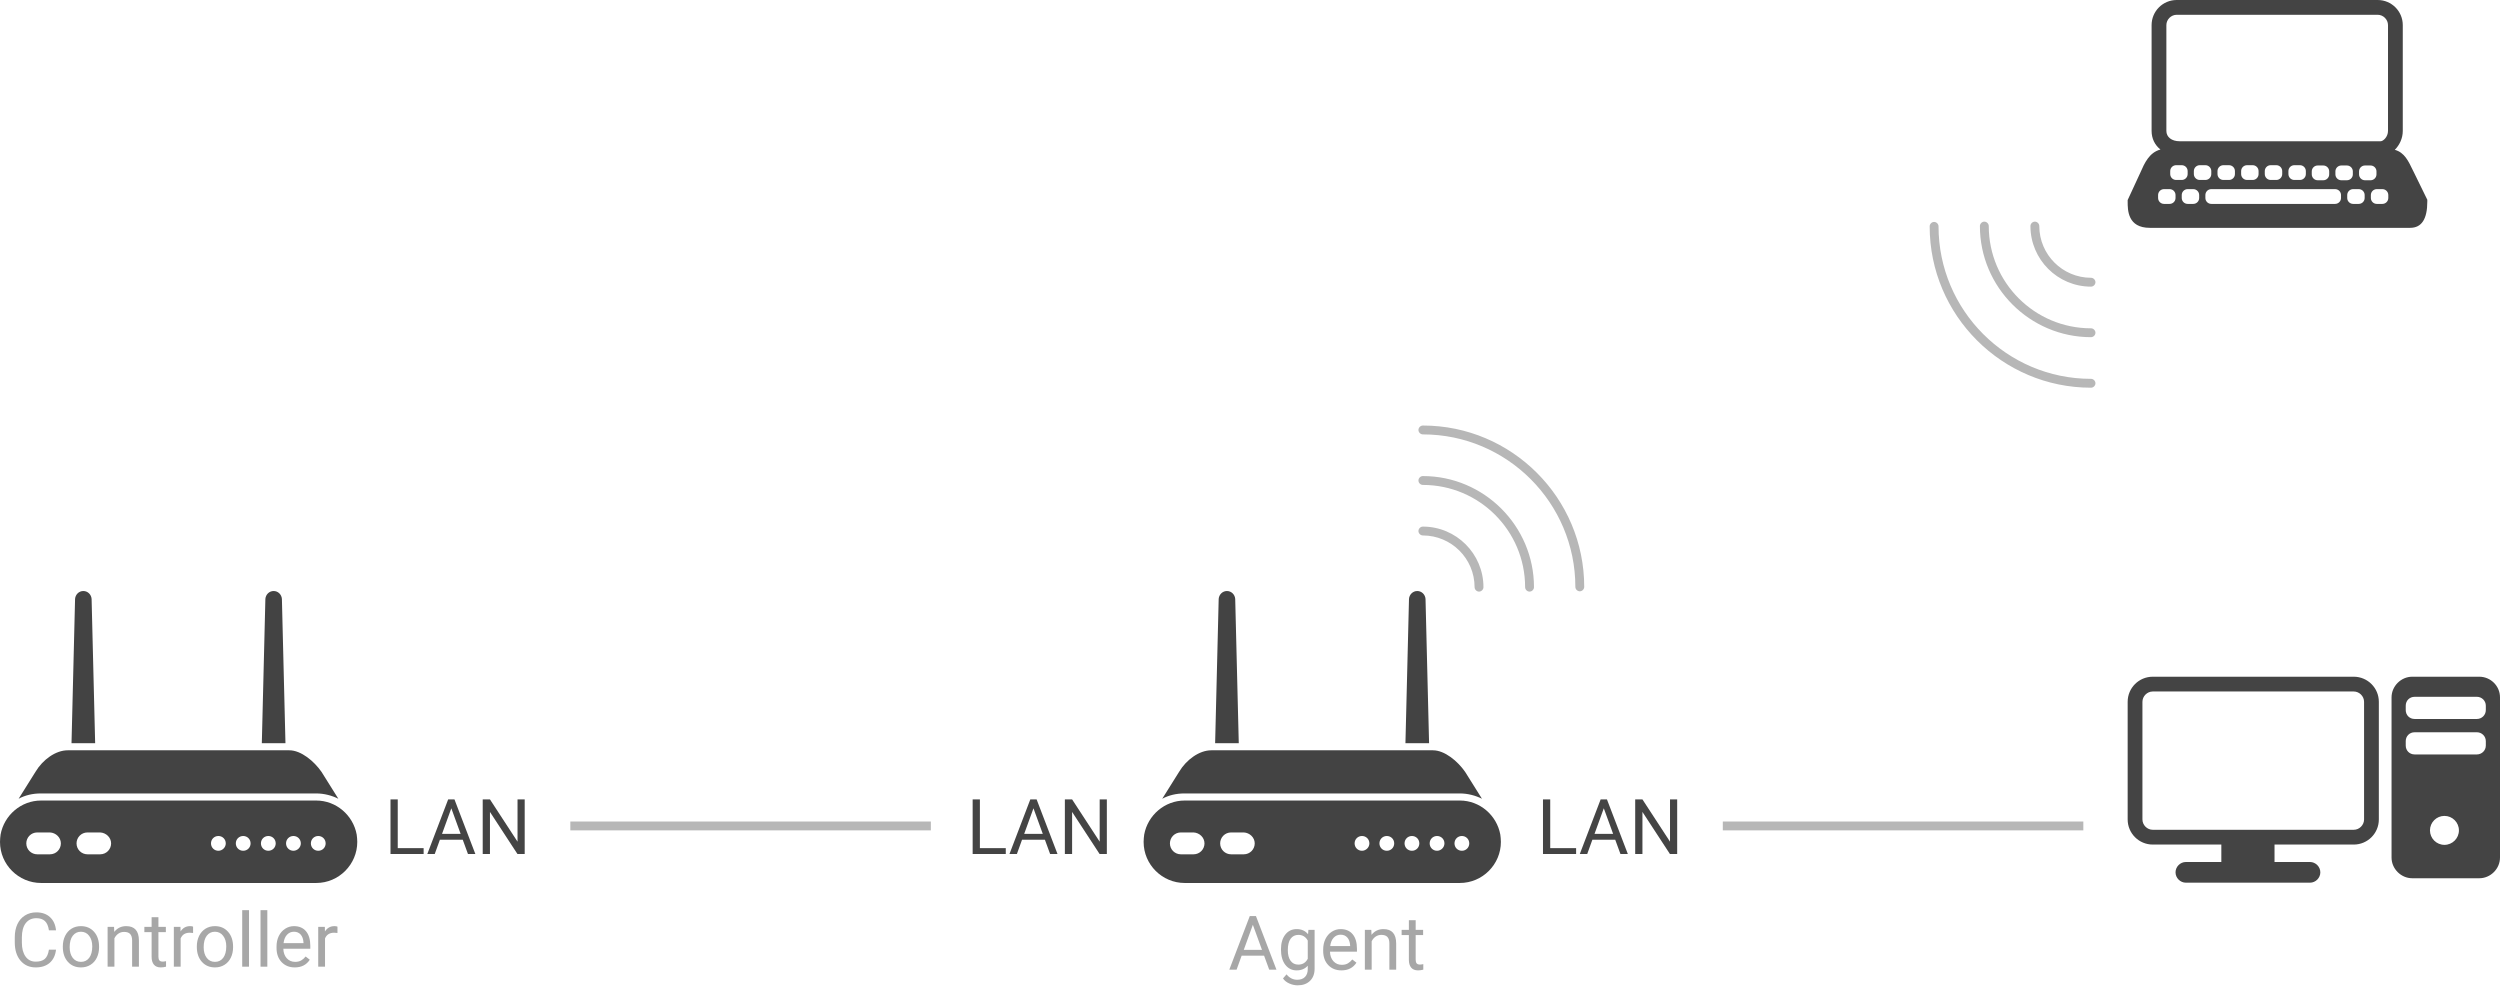 <svg width="846" height="335" viewBox="0 0 846 335" fill="none" xmlns="http://www.w3.org/2000/svg">
<path d="M107 268.5C109.7 268.5 112.3 269.2 114.5 270.3L108.8 261.2C106.3 257.6 101.9 253.9 97.9 253.9H22.9C18.9 253.9 14.5 257 12 261.2L6.3 270.3C8.5 269.1 11.1 268.5 13.8 268.5H107ZM120.7 282.4C119.5 275.9 113.8 270.9 107 270.9H13.9C7.1 270.9 1.4 275.9 0.2 282.4C0.1 283.2 0 284 0 284.9C0 292.6 6.3 298.8 13.9 298.8H107C114.7 298.8 120.9 292.5 120.9 284.9C120.9 284 120.8 283.2 120.7 282.4ZM20.6 285.4C20.6 287.4 19 289.1 16.9 289.1H12.6C10.6 289.1 8.9 287.5 8.9 285.4C8.9 283.4 10.5 281.7 12.6 281.7H16.9C18.9 281.8 20.6 283.4 20.6 285.4ZM37.6 285.4C37.6 287.4 36 289.1 33.9 289.1H29.6C27.6 289.1 25.9 287.5 25.9 285.4C25.9 283.4 27.5 281.7 29.6 281.7H33.9C35.9 281.8 37.6 283.4 37.6 285.4ZM73.9 287.9C72.5 287.9 71.4 286.8 71.4 285.4C71.4 284 72.5 282.9 73.9 282.9C75.3 282.9 76.4 284 76.4 285.4C76.4 286.8 75.2 287.9 73.9 287.9ZM82.3 287.9C80.9 287.9 79.8 286.8 79.8 285.4C79.8 284 80.9 282.9 82.3 282.9C83.7 282.9 84.8 284 84.8 285.4C84.8 286.8 83.7 287.9 82.3 287.9ZM90.8 287.9C89.4 287.9 88.3 286.8 88.3 285.4C88.3 284 89.4 282.9 90.8 282.9C92.2 282.9 93.3 284 93.3 285.4C93.3 286.8 92.2 287.9 90.8 287.9ZM99.3 287.9C97.9 287.9 96.8 286.8 96.8 285.4C96.8 284 97.9 282.9 99.3 282.9C100.7 282.9 101.8 284 101.8 285.4C101.8 286.8 100.6 287.9 99.3 287.9ZM107.7 287.9C106.3 287.9 105.2 286.8 105.2 285.4C105.2 284 106.3 282.9 107.7 282.9C109.1 282.9 110.2 284 110.2 285.4C110.2 286.8 109.1 287.9 107.7 287.9ZM32.2 251.5L31 202.8V202.7C30.9 201.2 29.7 200 28.2 200C26.7 200 25.5 201.2 25.4 202.7V202.8L24.2 251.5H32.2V251.5ZM96.6 251.5L95.4 202.8V202.7C95.3 201.2 94.1 200 92.6 200C91.1 200 89.9 201.2 89.8 202.7V202.8L88.6 251.5H96.6V251.5Z" fill="#434343"/>
<path d="M796.5 229H728.5C723.8 229 720 232.8 720 237.5V277.3C720 282 723.8 285.8 728.5 285.8H751.7V291.7H739.7C737.8 291.7 736.2 293.3 736.2 295.2C736.2 297.1 737.8 298.7 739.7 298.7H781.7C783.6 298.7 785.2 297.1 785.2 295.2C785.2 293.3 783.6 291.7 781.7 291.7H769.7V285.8H796.5C801.2 285.8 805 282 805 277.3V237.5C805 232.8 801.2 229 796.5 229ZM800 277.3C800 279.2 798.4 280.8 796.5 280.8H728.5C726.6 280.8 725 279.2 725 277.3V237.5C725 235.6 726.6 234 728.5 234H796.5C798.4 234 800 235.6 800 237.5V277.3ZM839 229H816.3C812.5 229 809.3 232.2 809.3 236V290.2C809.3 294 812.5 297.2 816.3 297.2H839C842.8 297.2 846 294 846 290.2V236C846 232.1 842.8 229 839 229ZM827.2 285.9C824.5 285.9 822.3 283.7 822.3 281C822.3 278.3 824.5 276.1 827.2 276.1C829.9 276.1 832.1 278.3 832.1 281C832.1 283.7 829.9 285.9 827.2 285.9ZM841.2 252.3C841.2 254 839.8 255.3 838.2 255.3H817.1C815.4 255.3 814.1 254 814.1 252.3V250.8C814.1 249.1 815.4 247.8 817.1 247.8H838.2C839.8 247.8 841.2 249.1 841.2 250.8V252.3ZM841.2 240.3C841.2 242 839.8 243.3 838.2 243.3H817.1C815.4 243.3 814.1 242 814.1 240.3V238.8C814.1 237.1 815.4 235.8 817.1 235.8H838.2C839.8 235.8 841.2 237.1 841.2 238.8V240.3Z" fill="#444444"/>
<path d="M494 268.5C496.7 268.5 499.3 269.2 501.5 270.3L495.8 261.2C493.3 257.6 488.9 253.9 484.9 253.9H409.9C405.9 253.9 401.5 257 399 261.2L393.3 270.3C395.5 269.1 398.1 268.5 400.8 268.5H494ZM507.7 282.4C506.5 275.9 500.8 270.9 494 270.9H400.9C394.1 270.9 388.4 275.9 387.2 282.4C387.1 283.2 387 284 387 284.9C387 292.6 393.3 298.8 400.9 298.8H494C501.7 298.8 507.9 292.5 507.9 284.9C507.9 284 507.8 283.2 507.7 282.4ZM407.6 285.4C407.6 287.4 406 289.1 403.9 289.1H399.6C397.6 289.1 395.9 287.5 395.9 285.4C395.9 283.4 397.5 281.7 399.6 281.7H403.9C405.9 281.8 407.6 283.4 407.6 285.4ZM424.6 285.4C424.6 287.4 423 289.1 420.9 289.1H416.6C414.6 289.1 412.9 287.5 412.9 285.4C412.9 283.4 414.5 281.7 416.6 281.7H420.9C422.9 281.8 424.6 283.4 424.6 285.4ZM460.9 287.9C459.5 287.9 458.4 286.8 458.4 285.4C458.4 284 459.5 282.9 460.9 282.9C462.3 282.9 463.4 284 463.4 285.4C463.4 286.8 462.2 287.9 460.9 287.9ZM469.3 287.9C467.9 287.9 466.8 286.8 466.8 285.4C466.8 284 467.9 282.9 469.3 282.9C470.7 282.9 471.8 284 471.8 285.4C471.8 286.8 470.7 287.9 469.3 287.9ZM477.8 287.9C476.4 287.9 475.3 286.8 475.3 285.4C475.3 284 476.4 282.9 477.8 282.9C479.2 282.9 480.3 284 480.3 285.4C480.3 286.8 479.2 287.9 477.8 287.9ZM486.3 287.9C484.9 287.9 483.8 286.8 483.8 285.4C483.8 284 484.9 282.9 486.3 282.9C487.7 282.9 488.8 284 488.8 285.4C488.8 286.8 487.6 287.9 486.3 287.9ZM494.7 287.9C493.3 287.9 492.2 286.8 492.2 285.4C492.2 284 493.3 282.9 494.7 282.9C496.1 282.9 497.2 284 497.2 285.4C497.2 286.8 496.1 287.9 494.7 287.9ZM419.2 251.5L418 202.8V202.7C417.9 201.2 416.7 200 415.2 200C413.7 200 412.5 201.2 412.4 202.7V202.8L411.2 251.5H419.2V251.5ZM483.6 251.5L482.4 202.8V202.7C482.3 201.2 481.1 200 479.6 200C478.1 200 476.9 201.2 476.8 202.7V202.8L475.6 251.5H483.6V251.5Z" fill="#434343"/>
<path d="M816.9 58.4L816.6 57.8C815 54.5 813.7 51.6 810.4 50.7C812 49.1 813.1 46.8 813.1 44.3V8.5C813.1 3.8 809.3 0 804.6 0H736.6C731.9 0 728.1 3.8 728.1 8.5V44.3C728.1 46.9 729.2 49.1 731.1 50.6C727.3 51.6 725.7 55.2 724.3 58.4L720 67.7V68.2C720 71.1 720 77.1 727.5 77.1H815.6C819.5 77.1 821.4 74.1 821.4 68.2V67.6L816.9 58.4V58.4ZM788.2 58V59C788.2 60.1 787.3 61 786.2 61H784.3C783.2 61 782.3 60.1 782.3 59V58C782.3 56.9 783.2 56 784.3 56H786.2C787.3 56 788.2 56.9 788.2 58ZM780.3 57.9V58.9C780.3 60 779.4 60.9 778.3 60.9H776.4C775.3 60.9 774.4 60 774.4 58.9V57.9C774.4 56.8 775.3 55.9 776.4 55.9H778.3C779.4 55.9 780.3 56.8 780.3 57.9ZM772.3 57.9V58.9C772.3 60 771.4 60.9 770.3 60.9H768.4C767.3 60.9 766.4 60 766.4 58.9V57.9C766.4 56.8 767.3 55.9 768.4 55.9H770.3C771.4 55.9 772.3 56.8 772.3 57.9ZM764.3 57.9V58.9C764.3 60 763.4 60.9 762.3 60.9H760.4C759.3 60.9 758.4 60 758.4 58.9V57.9C758.4 56.8 759.3 55.9 760.4 55.9H762.3C763.4 55.9 764.3 56.8 764.3 57.9ZM756.3 57.9V58.9C756.3 60 755.4 60.9 754.3 60.9H752.4C751.3 60.9 750.4 60 750.4 58.9V57.9C750.4 56.8 751.3 55.9 752.4 55.9H754.3C755.4 55.9 756.3 56.8 756.3 57.9ZM733.1 8.5C733.1 6.6 734.7 5 736.6 5H804.6C806.5 5 808.1 6.6 808.1 8.5V44.3C808.1 46.3 806.5 47.8 805.6 47.8H737.6C734.9 47.8 733.1 46.4 733.1 44.3V8.5ZM736.2 67C736.2 68.1 735.3 69 734.2 69H732.3C731.2 69 730.3 68.1 730.3 67V66C730.3 64.9 731.2 64 732.3 64H734.2C735.3 64 736.2 64.9 736.2 66V67ZM736.4 60.9C735.3 60.9 734.4 60 734.4 58.9V57.9C734.4 56.8 735.3 55.9 736.4 55.9H738.3C739.4 55.9 740.3 56.8 740.3 57.9V58.9C740.3 60 739.4 60.9 738.3 60.9H736.4ZM744.2 67C744.2 68.1 743.3 69 742.2 69H740.3C739.2 69 738.3 68.1 738.3 67V66C738.3 64.9 739.2 64 740.3 64H742.2C743.3 64 744.2 64.9 744.2 66V67ZM744.4 60.9C743.3 60.9 742.4 60 742.4 58.9V57.9C742.4 56.8 743.3 55.9 744.4 55.9H746.3C747.4 55.9 748.3 56.8 748.3 57.9V58.9C748.3 60 747.4 60.9 746.3 60.9H744.4ZM792.2 67C792.2 68.1 791.3 69 790.2 69H748.3C747.2 69 746.3 68.1 746.3 67V66C746.3 64.9 747.2 64 748.3 64H790.2C791.3 64 792.2 64.9 792.2 66V67ZM792.3 61C791.2 61 790.3 60.1 790.3 59V58C790.3 56.9 791.2 56 792.3 56H794.2C795.3 56 796.2 56.9 796.2 58V59C796.2 60.1 795.3 61 794.2 61H792.3ZM800.2 67C800.2 68.1 799.3 69 798.2 69H796.3C795.2 69 794.3 68.1 794.3 67V66C794.3 64.9 795.2 64 796.3 64H798.2C799.3 64 800.2 64.9 800.2 66V67ZM800.3 61C799.2 61 798.3 60.1 798.3 59V58C798.3 56.9 799.2 56 800.3 56H802.2C803.3 56 804.2 56.9 804.2 58V59C804.2 60.1 803.3 61 802.2 61H800.3ZM808.2 67C808.2 68.1 807.3 69 806.2 69H804.3C803.2 69 802.3 68.1 802.3 67V66C802.3 64.9 803.2 64 804.3 64H806.2C807.3 64 808.2 64.9 808.2 66V67Z" fill="#444444"/>
<path d="M583 279.5H705M193 279.5H315H193Z" stroke="#B7B7B7" stroke-width="3"/>
<path d="M707.6 97C708.4 97 709.1 96.3 709.1 95.5C709.1 94.7 708.4 94 707.6 94C698 94 690.1 86.2 690.1 76.5C690.1 75.7 689.4 75 688.6 75C687.8 75 687.1 75.7 687.1 76.5C687.1 87.8 696.3 97 707.6 97ZM707.6 111.1C688.5 111.1 673 95.6 673 76.5C673 75.7 672.3 75 671.5 75C670.7 75 670 75.7 670 76.5C670 97.2 686.9 114.1 707.6 114.1C708.4 114.1 709.1 113.4 709.1 112.6C709.1 111.8 708.4 111.1 707.6 111.1Z" fill="#B7B7B7"/>
<path d="M707.6 128.2C679.1 128.2 656 105 656 76.6C656 75.8 655.3 75.1 654.5 75.1C653.7 75.1 653 75.8 653 76.6C653 106.7 677.5 131.2 707.6 131.2C708.4 131.2 709.1 130.5 709.1 129.7C709.1 128.9 708.4 128.2 707.6 128.2ZM481.5 178.2C480.7 178.2 480 178.9 480 179.7C480 180.5 480.7 181.2 481.5 181.2C491.1 181.2 499 189 499 198.7C499 199.5 499.7 200.2 500.5 200.2C501.3 200.2 502 199.5 502 198.7C502 187.4 492.8 178.2 481.5 178.2ZM481.5 164.1C500.6 164.1 516.1 179.6 516.1 198.7C516.1 199.5 516.8 200.2 517.6 200.2C518.4 200.2 519.1 199.5 519.1 198.7C519.1 178 502.2 161.1 481.5 161.1C480.7 161.1 480 161.8 480 162.6C480 163.4 480.7 164.1 481.5 164.1Z" fill="#B7B7B7"/>
<path d="M481.5 147C510 147 533.1 170.2 533.1 198.6C533.1 199.4 533.8 200.1 534.6 200.1C535.4 200.1 536.1 199.4 536.1 198.6C536.1 168.5 511.6 144 481.5 144C480.7 144 480 144.7 480 145.5C480 146.3 480.7 147 481.5 147Z" fill="#B7B7B7"/>
<path d="M134.596 287.007H143.355V289H132.146V270.516H134.596V287.007ZM156.597 284.176H148.853L147.113 289H144.6L151.658 270.516H153.791L160.862 289H158.361L156.597 284.176V284.176ZM149.589 282.17H155.873L152.725 273.524L149.589 282.17ZM177.557 289H175.106L165.801 274.756V289H163.351V270.516H165.801L175.132 284.823V270.516H177.557V289ZM331.596 287.007H340.355V289H329.146V270.516H331.596V287.007ZM353.597 284.176H345.853L344.113 289H341.6L348.658 270.516H350.791L357.862 289H355.361L353.597 284.176V284.176ZM346.589 282.17H352.873L349.725 273.524L346.589 282.17V282.17ZM374.557 289H372.106L362.801 274.756V289H360.351V270.516H362.801L372.132 284.823V270.516H374.557V289ZM524.596 287.007H533.355V289H522.146V270.516H524.596V287.007V287.007ZM546.597 284.176H538.853L537.113 289H534.6L541.658 270.516H543.791L550.862 289H548.361L546.597 284.176ZM539.589 282.17H545.873L542.725 273.524L539.589 282.17ZM567.557 289H565.106L555.801 274.756V289H553.351V270.516H555.801L565.132 284.823V270.516H567.557V289Z" fill="#444444"/>
<path d="M427.766 323.397H420.171L418.465 328.129H416L422.923 310H425.015L431.95 328.129H429.497L427.766 323.397ZM420.893 321.43H427.057L423.969 312.951L420.893 321.43Z" fill="#A7A7A7"/>
<path d="M433.481 321.281C433.481 319.181 433.967 317.512 434.938 316.275C435.909 315.03 437.196 314.408 438.798 314.408C440.442 314.408 441.724 314.989 442.646 316.151L442.758 314.657H444.862V327.805C444.862 329.548 444.343 330.922 443.305 331.927C442.276 332.931 440.89 333.433 439.147 333.433C438.176 333.433 437.225 333.226 436.295 332.811C435.366 332.396 434.656 331.827 434.166 331.105L435.362 329.723C436.349 330.943 437.557 331.553 438.985 331.553C440.105 331.553 440.977 331.238 441.6 330.607C442.23 329.976 442.546 329.088 442.546 327.942V326.784C441.625 327.847 440.367 328.378 438.773 328.378C437.196 328.378 435.918 327.743 434.938 326.473C433.967 325.203 433.481 323.472 433.481 321.281ZM435.797 321.542C435.797 323.061 436.109 324.257 436.731 325.128C437.354 325.991 438.225 326.423 439.346 326.423C440.799 326.423 441.865 325.763 442.546 324.443V318.292C441.84 317.006 440.782 316.363 439.371 316.363C438.25 316.363 437.375 316.798 436.744 317.67C436.113 318.542 435.797 319.832 435.797 321.542Z" fill="#A7A7A7"/>
<path d="M453.939 328.378C452.113 328.378 450.627 327.78 449.481 326.585C448.336 325.381 447.763 323.775 447.763 321.766V321.343C447.763 320.007 448.016 318.815 448.522 317.77C449.037 316.715 449.751 315.894 450.664 315.304C451.585 314.707 452.582 314.408 453.652 314.408C455.404 314.408 456.765 314.985 457.736 316.138C458.708 317.292 459.193 318.944 459.193 321.094V322.053H450.066C450.1 323.381 450.486 324.456 451.224 325.278C451.971 326.091 452.918 326.498 454.063 326.498C454.877 326.498 455.566 326.332 456.13 326C456.695 325.668 457.188 325.228 457.612 324.68L459.019 325.776C457.89 327.511 456.197 328.378 453.939 328.378ZM453.652 316.3C452.723 316.3 451.942 316.641 451.312 317.321C450.681 317.994 450.291 318.94 450.141 320.16H456.89V319.986C456.823 318.815 456.508 317.911 455.943 317.271C455.379 316.624 454.615 316.3 453.652 316.3Z" fill="#A7A7A7"/>
<path d="M464.049 314.657L464.124 316.35C465.153 315.055 466.498 314.408 468.158 314.408C471.005 314.408 472.441 316.014 472.466 319.226V328.129H470.163V319.214C470.154 318.243 469.93 317.525 469.49 317.06C469.059 316.595 468.382 316.363 467.461 316.363C466.714 316.363 466.058 316.562 465.493 316.96C464.929 317.359 464.489 317.882 464.174 318.529V328.129H461.87V314.657H464.049Z" fill="#A7A7A7"/>
<path d="M479.065 311.395V314.657H481.58V316.437H479.065V324.792C479.065 325.332 479.177 325.738 479.401 326.012C479.625 326.278 480.007 326.411 480.547 326.411C480.813 326.411 481.178 326.361 481.643 326.261V328.129C481.037 328.295 480.447 328.378 479.875 328.378C478.845 328.378 478.069 328.067 477.546 327.444C477.023 326.822 476.762 325.938 476.762 324.792V316.437H474.309V314.657H476.762V311.395H479.065Z" fill="#A7A7A7"/>
<path d="M18.958 321.373C18.734 323.29 18.024 324.772 16.829 325.818C15.642 326.855 14.06 327.374 12.085 327.374C9.943 327.374 8.225 326.606 6.93 325.071C5.643 323.535 5 321.48 5 318.907V317.164C5 315.479 5.299 313.997 5.896 312.719C6.502 311.441 7.357 310.461 8.461 309.781C9.565 309.092 10.844 308.747 12.296 308.747C14.222 308.747 15.766 309.287 16.928 310.366C18.09 311.437 18.767 312.922 18.958 314.823H16.555C16.347 313.379 15.895 312.333 15.197 311.686C14.508 311.038 13.541 310.714 12.296 310.714C10.769 310.714 9.57 311.279 8.698 312.408C7.835 313.537 7.403 315.143 7.403 317.226V318.982C7.403 320.949 7.814 322.514 8.636 323.676C9.458 324.838 10.607 325.419 12.085 325.419C13.413 325.419 14.43 325.12 15.135 324.523C15.849 323.917 16.322 322.867 16.555 321.373H18.958Z" fill="#A7A7A7"/>
<path d="M21.261 320.264C21.261 318.945 21.519 317.758 22.033 316.703C22.556 315.649 23.278 314.836 24.2 314.263C25.129 313.69 26.188 313.404 27.375 313.404C29.209 313.404 30.691 314.039 31.82 315.309C32.957 316.579 33.526 318.268 33.526 320.376V320.538C33.526 321.85 33.273 323.029 32.766 324.074C32.268 325.112 31.55 325.921 30.612 326.502C29.682 327.083 28.612 327.374 27.4 327.374C25.573 327.374 24.092 326.739 22.955 325.469C21.826 324.199 21.261 322.518 21.261 320.426V320.264ZM23.577 320.538C23.577 322.032 23.922 323.232 24.611 324.137C25.308 325.042 26.238 325.494 27.4 325.494C28.57 325.494 29.5 325.037 30.189 324.124C30.878 323.203 31.222 321.916 31.222 320.264C31.222 318.787 30.869 317.592 30.164 316.678C29.467 315.757 28.537 315.296 27.375 315.296C26.238 315.296 25.32 315.749 24.623 316.654C23.926 317.558 23.577 318.853 23.577 320.538Z" fill="#A7A7A7"/>
<path d="M38.593 313.653L38.668 315.346C39.697 314.051 41.042 313.404 42.702 313.404C45.549 313.404 46.985 315.01 47.01 318.222V327.125H44.707V318.21C44.699 317.239 44.474 316.521 44.034 316.056C43.603 315.591 42.926 315.359 42.005 315.359C41.258 315.359 40.602 315.558 40.038 315.956C39.473 316.355 39.033 316.878 38.718 317.525V327.125H36.414V313.653H38.593Z" fill="#A7A7A7"/>
<path d="M53.609 310.391V313.653H56.124V315.433H53.609V323.788C53.609 324.328 53.721 324.734 53.946 325.008C54.17 325.274 54.551 325.407 55.091 325.407C55.357 325.407 55.722 325.357 56.187 325.257V327.125C55.581 327.291 54.992 327.374 54.419 327.374C53.389 327.374 52.613 327.063 52.09 326.44C51.567 325.818 51.306 324.934 51.306 323.788V315.433H48.853V313.653H51.306V310.391H53.609Z" fill="#A7A7A7"/>
<path d="M65.338 315.72C64.99 315.662 64.612 315.633 64.205 315.633C62.695 315.633 61.669 316.276 61.13 317.562V327.125H58.826V313.653H61.068L61.105 315.209C61.86 314.006 62.931 313.404 64.317 313.404C64.766 313.404 65.106 313.462 65.338 313.578V315.72Z" fill="#A7A7A7"/>
<path d="M66.608 320.264C66.608 318.945 66.866 317.758 67.38 316.703C67.903 315.649 68.626 314.836 69.547 314.263C70.477 313.69 71.535 313.404 72.722 313.404C74.556 313.404 76.038 314.039 77.167 315.309C78.304 316.579 78.873 318.268 78.873 320.376V320.538C78.873 321.85 78.62 323.029 78.113 324.074C77.615 325.112 76.897 325.921 75.959 326.502C75.029 327.083 73.959 327.374 72.747 327.374C70.921 327.374 69.439 326.739 68.302 325.469C67.173 324.199 66.608 322.518 66.608 320.426V320.264ZM68.924 320.538C68.924 322.032 69.269 323.232 69.958 324.137C70.655 325.042 71.585 325.494 72.747 325.494C73.917 325.494 74.847 325.037 75.536 324.124C76.225 323.203 76.569 321.916 76.569 320.264C76.569 318.787 76.217 317.592 75.511 316.678C74.814 315.757 73.884 315.296 72.722 315.296C71.585 315.296 70.668 315.749 69.97 316.654C69.273 317.558 68.924 318.853 68.924 320.538Z" fill="#A7A7A7"/>
<path d="M84.264 327.125H81.961V308H84.264V327.125Z" fill="#A7A7A7"/>
<path d="M90.465 327.125H88.161V308H90.465V327.125Z" fill="#A7A7A7"/>
<path d="M99.753 327.374C97.927 327.374 96.441 326.776 95.296 325.581C94.15 324.377 93.578 322.771 93.578 320.762V320.339C93.578 319.003 93.831 317.812 94.337 316.766C94.852 315.711 95.566 314.89 96.479 314.3C97.4 313.703 98.396 313.404 99.467 313.404C101.219 313.404 102.58 313.981 103.551 315.135C104.522 316.288 105.008 317.94 105.008 320.09V321.049H95.881C95.914 322.377 96.3 323.452 97.039 324.274C97.786 325.087 98.732 325.494 99.878 325.494C100.691 325.494 101.38 325.328 101.945 324.996C102.509 324.664 103.003 324.224 103.427 323.676L104.833 324.772C103.705 326.507 102.011 327.374 99.753 327.374ZM99.467 315.296C98.537 315.296 97.757 315.637 97.126 316.317C96.495 316.99 96.105 317.936 95.956 319.156H102.704V318.982C102.638 317.812 102.323 316.907 101.758 316.268C101.194 315.62 100.43 315.296 99.467 315.296Z" fill="#A7A7A7"/>
<path d="M114.197 315.72C113.848 315.662 113.47 315.633 113.064 315.633C111.553 315.633 110.528 316.276 109.988 317.562V327.125H107.685V313.653H109.926L109.963 315.209C110.719 314.006 111.79 313.404 113.176 313.404C113.624 313.404 113.964 313.462 114.197 313.578V315.72Z" fill="#A7A7A7"/>
</svg>
